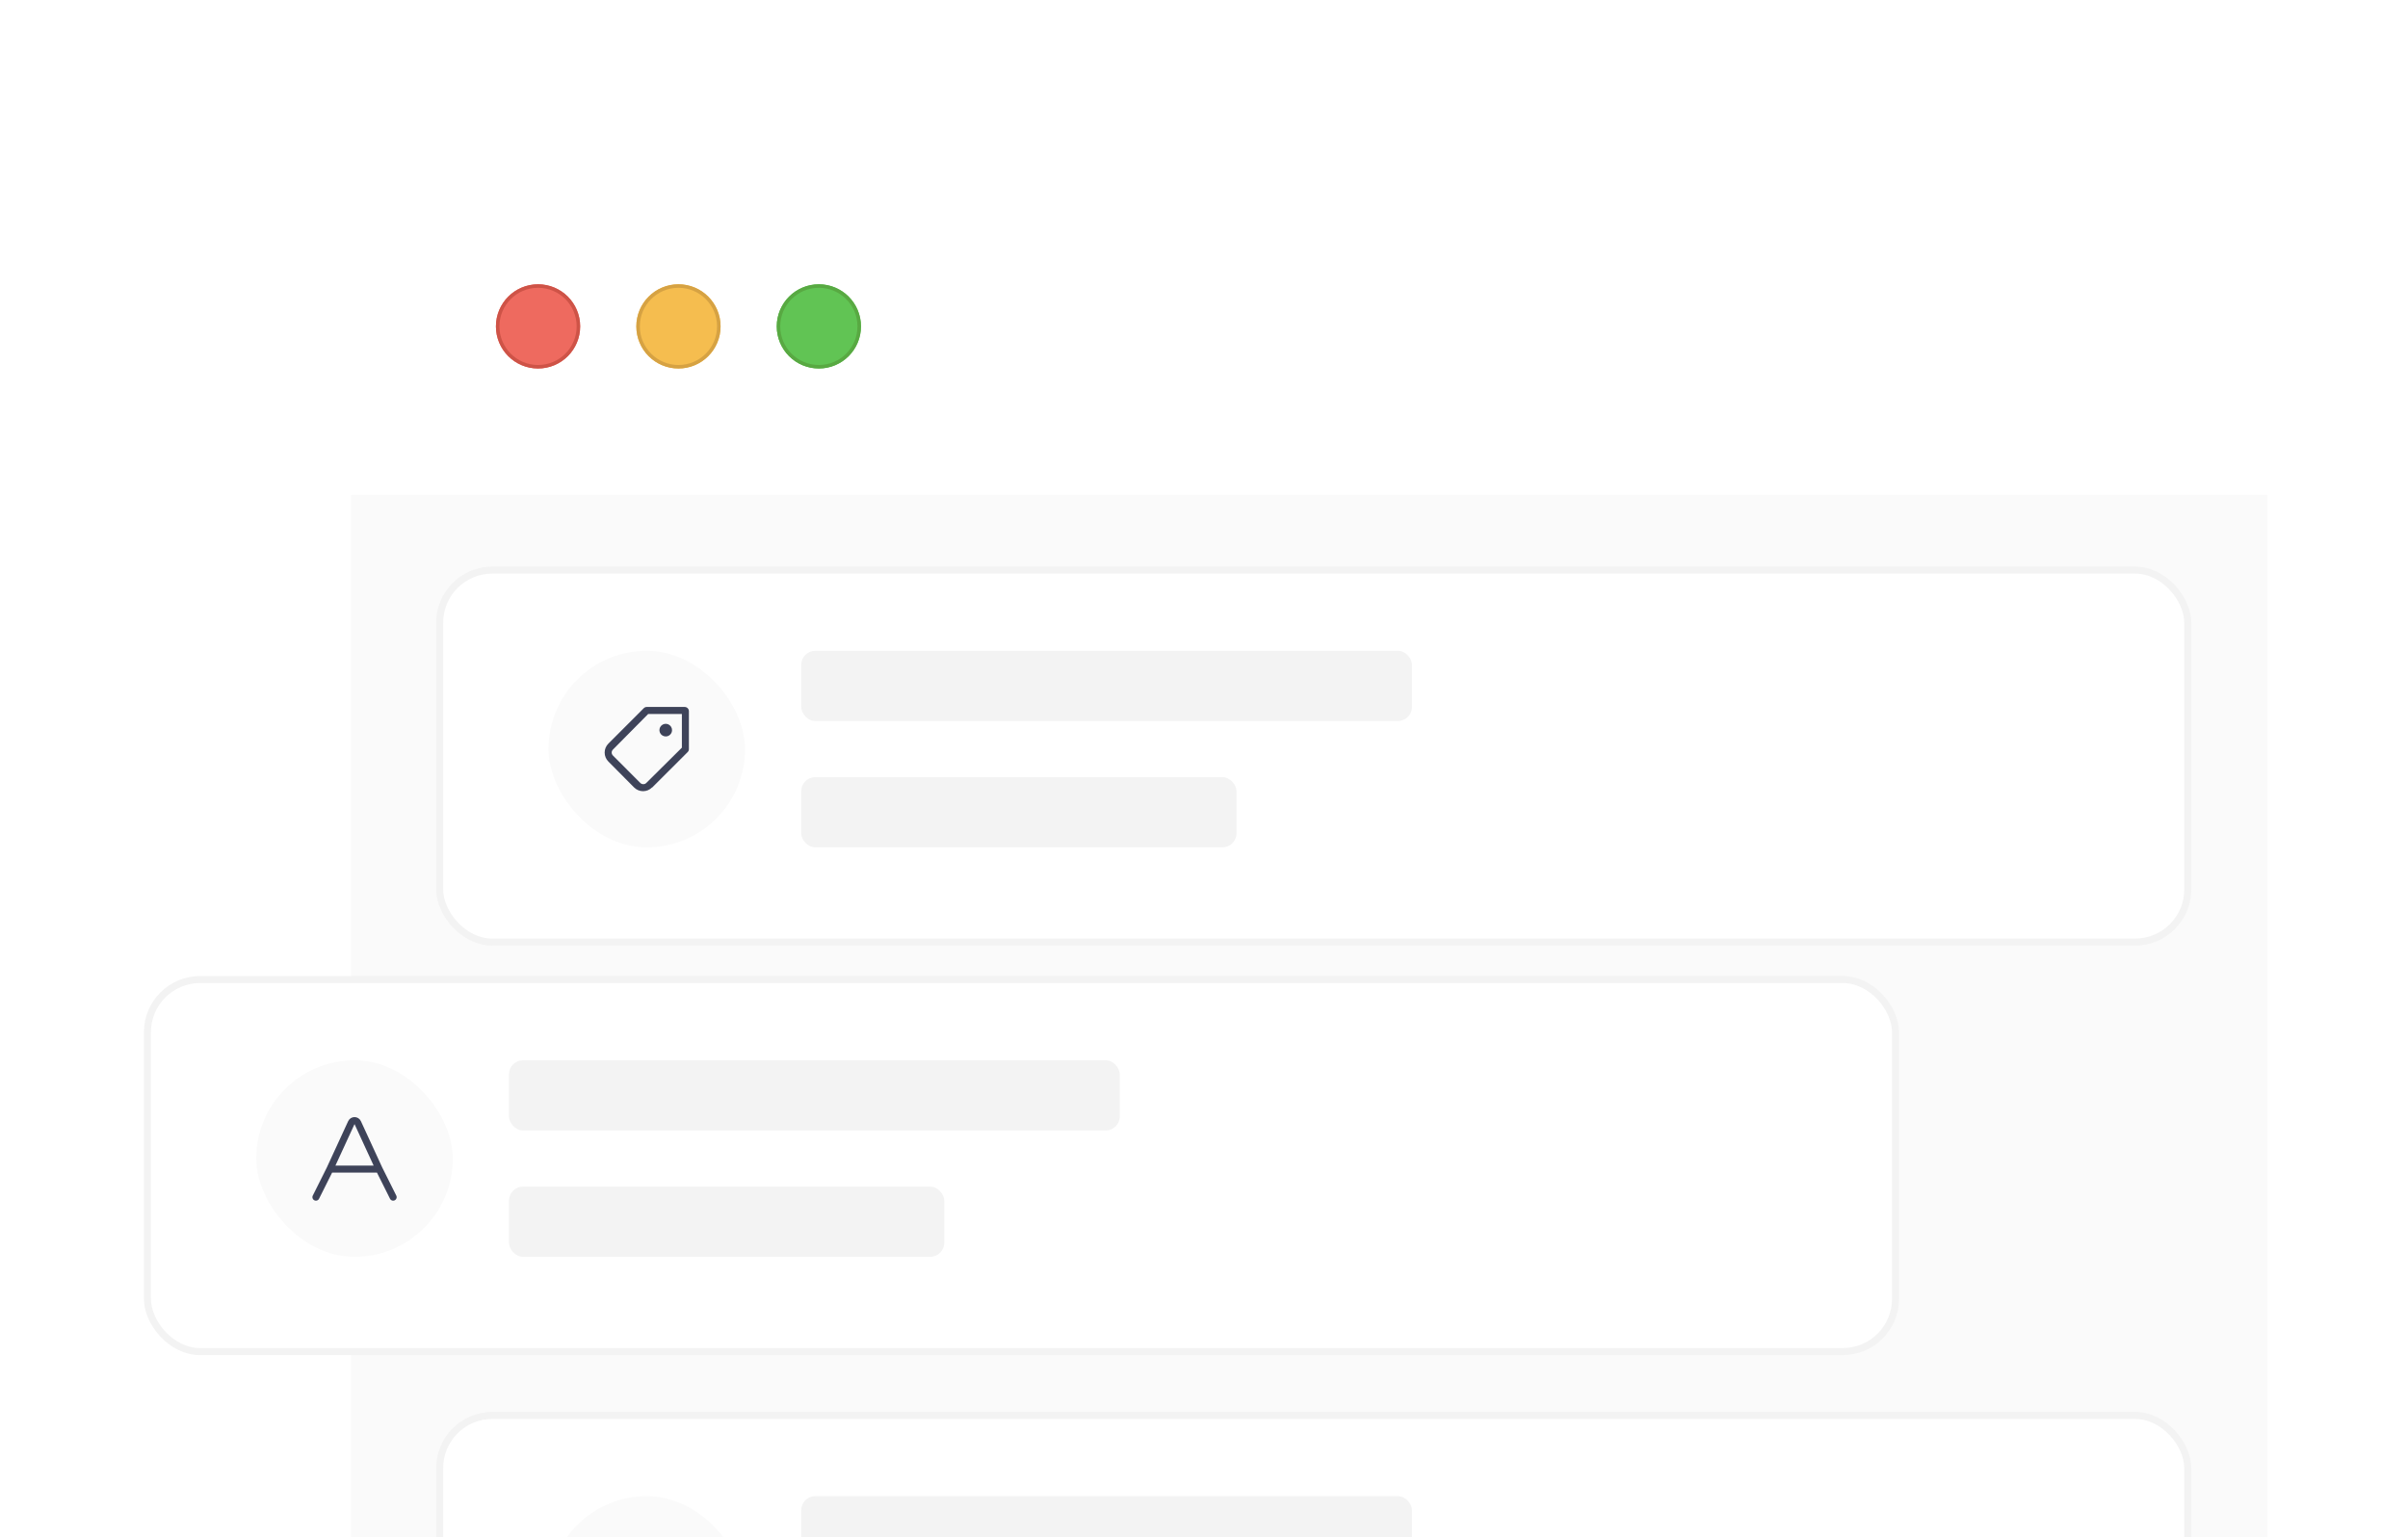 <svg width="343" height="219" viewBox="0 0 343 219" fill="none" xmlns="http://www.w3.org/2000/svg">
<g filter="url(#filter0_d_237_24177)">
<path d="M49.64 21.5C49.64 15.977 54.117 11.5 59.64 11.5H312.74C318.263 11.5 322.74 15.977 322.74 21.5V61.368H49.64V21.5Z" fill="white"/>
<g filter="url(#filter1_i_237_24177)">
<path fill-rule="evenodd" clip-rule="evenodd" d="M76.64 43.5C79.954 43.5 82.64 40.814 82.64 37.5C82.64 34.186 79.954 31.5 76.64 31.5C73.326 31.5 70.64 34.186 70.64 37.5C70.64 40.814 73.326 43.5 76.64 43.5Z" fill="#EE6A5F"/>
</g>
<path d="M82.39 37.5C82.39 40.676 79.816 43.25 76.64 43.25C73.464 43.25 70.89 40.676 70.89 37.5C70.89 34.324 73.464 31.75 76.64 31.75C79.816 31.75 82.39 34.324 82.39 37.5Z" stroke="#CE5347" stroke-width="0.5"/>
<g filter="url(#filter2_i_237_24177)">
<path fill-rule="evenodd" clip-rule="evenodd" d="M96.64 43.5C99.954 43.5 102.64 40.814 102.64 37.5C102.64 34.186 99.954 31.5 96.64 31.5C93.326 31.5 90.64 34.186 90.64 37.5C90.64 40.814 93.326 43.5 96.64 43.5Z" fill="#F5BD4F"/>
</g>
<path d="M102.39 37.5C102.39 40.676 99.816 43.25 96.64 43.25C93.464 43.25 90.89 40.676 90.89 37.5C90.89 34.324 93.464 31.75 96.64 31.75C99.816 31.75 102.39 34.324 102.39 37.5Z" stroke="#D6A243" stroke-width="0.5"/>
<g filter="url(#filter3_i_237_24177)">
<path fill-rule="evenodd" clip-rule="evenodd" d="M116.64 43.5C119.954 43.5 122.64 40.814 122.64 37.5C122.64 34.186 119.954 31.5 116.64 31.5C113.326 31.5 110.64 34.186 110.64 37.5C110.64 40.814 113.326 43.5 116.64 43.5Z" fill="#61C454"/>
</g>
<path d="M122.39 37.5C122.39 40.676 119.816 43.25 116.64 43.25C113.464 43.25 110.89 40.676 110.89 37.5C110.89 34.324 113.464 31.75 116.64 31.75C119.816 31.75 122.39 34.324 122.39 37.5Z" stroke="#58A942" stroke-width="0.5"/>
<rect x="50" y="61.5" width="273" height="157" fill="#FAFAFA"/>
<rect width="249.771" height="54" transform="translate(62.128 71.718)" fill="#FAFAFA"/>
<rect x="62.628" y="72.218" width="249" height="53" rx="7.5" fill="white"/>
<rect x="78.128" y="83.718" width="28" height="28" rx="14" fill="#FAFAFA"/>
<path d="M95.728 95.018C95.728 94.84 95.675 94.666 95.576 94.518C95.478 94.37 95.337 94.255 95.172 94.186C95.008 94.118 94.827 94.101 94.652 94.135C94.478 94.17 94.317 94.256 94.192 94.382C94.066 94.507 93.98 94.668 93.945 94.843C93.91 95.017 93.928 95.198 93.996 95.363C94.064 95.527 94.18 95.668 94.328 95.767C94.476 95.865 94.65 95.918 94.828 95.918C95.067 95.918 95.296 95.823 95.465 95.655C95.633 95.486 95.728 95.257 95.728 95.018ZM92.902 103.191L97.954 98.145C98.01 98.088 98.054 98.022 98.084 97.949C98.114 97.876 98.129 97.797 98.128 97.719L98.128 92.318C98.128 92.159 98.065 92.006 97.953 91.894C97.84 91.781 97.688 91.718 97.528 91.718L92.128 91.718C92.049 91.717 91.97 91.732 91.897 91.762C91.824 91.792 91.758 91.836 91.702 91.892L86.655 96.944C86.318 97.282 86.128 97.74 86.128 98.217C86.128 98.694 86.318 99.151 86.655 99.489L90.327 103.191C90.665 103.528 91.123 103.718 91.6 103.718C92.077 103.718 92.534 103.528 92.872 103.191L92.902 103.191ZM91.21 102.548L87.308 98.637C87.197 98.524 87.128 98.372 87.128 98.214C87.128 98.055 87.197 97.903 87.308 97.79L92.328 92.718L97.128 92.718L97.128 97.518L92.056 102.548C91.999 102.603 91.933 102.648 91.86 102.678C91.787 102.708 91.709 102.718 91.63 102.718C91.472 102.717 91.321 102.659 91.21 102.548Z" fill="#3E4359"/>
<rect x="114.128" y="83.718" width="87" height="10" rx="2" fill="#F3F3F3"/>
<rect x="114.128" y="101.718" width="62" height="10" rx="2" fill="#F3F3F3"/>
<rect x="62.628" y="72.218" width="249" height="53" rx="7.5" stroke="#F3F3F3"/>
<rect x="21" y="130.554" width="249" height="53" rx="7.5" fill="white"/>
<rect x="36.5" y="142.054" width="28" height="28" rx="14" fill="#FAFAFA"/>
<path d="M45 161.554L47 157.554M56 161.554L54 157.554M47 157.554L50.046 150.94C50.224 150.552 50.776 150.552 50.954 150.94L54 157.554M47 157.554H54" stroke="#3E4359" stroke-linecap="round" stroke-linejoin="round"/>
<rect x="72.5" y="142.054" width="87" height="10" rx="2" fill="#F3F3F3"/>
<rect x="72.5" y="160.054" width="62" height="10" rx="2" fill="#F3F3F3"/>
<rect x="21" y="130.554" width="249" height="53" rx="7.5" stroke="#F3F3F3"/>
<rect width="249.771" height="54" transform="translate(62.128 192.153)" fill="#FAFAFA"/>
<rect x="62.628" y="192.653" width="249" height="53" rx="7.5" fill="white"/>
<rect x="78.128" y="204.153" width="28" height="28" rx="14" fill="#FAFAFA"/>
<path d="M97.128 212.653H87.128C86.852 212.653 86.628 212.877 86.628 213.153V223.153C86.628 223.429 86.852 223.653 87.128 223.653H97.128C97.405 223.653 97.628 223.429 97.628 223.153V213.153C97.628 212.877 97.405 212.653 97.128 212.653Z" stroke="#3E4359" stroke-linecap="round" stroke-linejoin="round"/>
<path d="M94.628 211.653V213.653" stroke="#3E4359" stroke-linecap="round" stroke-linejoin="round"/>
<path d="M89.628 211.653V213.653" stroke="#3E4359" stroke-linecap="round" stroke-linejoin="round"/>
<path d="M86.628 215.653H97.628" stroke="#3E4359" stroke-linecap="round" stroke-linejoin="round"/>
<circle cx="89.628" cy="218.653" r="0.5" fill="#3E4359"/>
<circle cx="92.128" cy="218.653" r="0.5" fill="#3E4359"/>
<circle cx="94.628" cy="218.653" r="0.5" fill="#3E4359"/>
<rect x="114.128" y="204.153" width="87" height="10" rx="2" fill="#F3F3F3"/>
<rect x="62.628" y="192.653" width="249" height="53" rx="7.5" stroke="#F3F3F3"/>
</g>
<defs>
<filter id="filter0_d_237_24177" x="0.5" y="0.5" width="342.5" height="274.653" filterUnits="userSpaceOnUse" color-interpolation-filters="sRGB">
<feFlood flood-opacity="0" result="BackgroundImageFix"/>
<feColorMatrix in="SourceAlpha" type="matrix" values="0 0 0 0 0 0 0 0 0 0 0 0 0 0 0 0 0 0 127 0" result="hardAlpha"/>
<feOffset dy="9"/>
<feGaussianBlur stdDeviation="10"/>
<feComposite in2="hardAlpha" operator="out"/>
<feColorMatrix type="matrix" values="0 0 0 0 0 0 0 0 0 0 0 0 0 0 0 0 0 0 0.05 0"/>
<feBlend mode="normal" in2="BackgroundImageFix" result="effect1_dropShadow_237_24177"/>
<feBlend mode="normal" in="SourceGraphic" in2="effect1_dropShadow_237_24177" result="shape"/>
</filter>
<filter id="filter1_i_237_24177" x="70.64" y="31.5" width="12" height="12" filterUnits="userSpaceOnUse" color-interpolation-filters="sRGB">
<feFlood flood-opacity="0" result="BackgroundImageFix"/>
<feBlend mode="normal" in="SourceGraphic" in2="BackgroundImageFix" result="shape"/>
<feColorMatrix in="SourceAlpha" type="matrix" values="0 0 0 0 0 0 0 0 0 0 0 0 0 0 0 0 0 0 127 0" result="hardAlpha"/>
<feOffset/>
<feGaussianBlur stdDeviation="3"/>
<feComposite in2="hardAlpha" operator="arithmetic" k2="-1" k3="1"/>
<feColorMatrix type="matrix" values="0 0 0 0 0.925 0 0 0 0 0.427 0 0 0 0 0.384 0 0 0 1 0"/>
<feBlend mode="normal" in2="shape" result="effect1_innerShadow_237_24177"/>
</filter>
<filter id="filter2_i_237_24177" x="90.64" y="31.5" width="12" height="12" filterUnits="userSpaceOnUse" color-interpolation-filters="sRGB">
<feFlood flood-opacity="0" result="BackgroundImageFix"/>
<feBlend mode="normal" in="SourceGraphic" in2="BackgroundImageFix" result="shape"/>
<feColorMatrix in="SourceAlpha" type="matrix" values="0 0 0 0 0 0 0 0 0 0 0 0 0 0 0 0 0 0 127 0" result="hardAlpha"/>
<feOffset/>
<feGaussianBlur stdDeviation="3"/>
<feComposite in2="hardAlpha" operator="arithmetic" k2="-1" k3="1"/>
<feColorMatrix type="matrix" values="0 0 0 0 0.961 0 0 0 0 0.769 0 0 0 0 0.318 0 0 0 1 0"/>
<feBlend mode="normal" in2="shape" result="effect1_innerShadow_237_24177"/>
</filter>
<filter id="filter3_i_237_24177" x="110.64" y="31.5" width="12" height="12" filterUnits="userSpaceOnUse" color-interpolation-filters="sRGB">
<feFlood flood-opacity="0" result="BackgroundImageFix"/>
<feBlend mode="normal" in="SourceGraphic" in2="BackgroundImageFix" result="shape"/>
<feColorMatrix in="SourceAlpha" type="matrix" values="0 0 0 0 0 0 0 0 0 0 0 0 0 0 0 0 0 0 127 0" result="hardAlpha"/>
<feOffset/>
<feGaussianBlur stdDeviation="3"/>
<feComposite in2="hardAlpha" operator="arithmetic" k2="-1" k3="1"/>
<feColorMatrix type="matrix" values="0 0 0 0 0.408 0 0 0 0 0.8 0 0 0 0 0.345 0 0 0 1 0"/>
<feBlend mode="normal" in2="shape" result="effect1_innerShadow_237_24177"/>
</filter>
</defs>
</svg>
